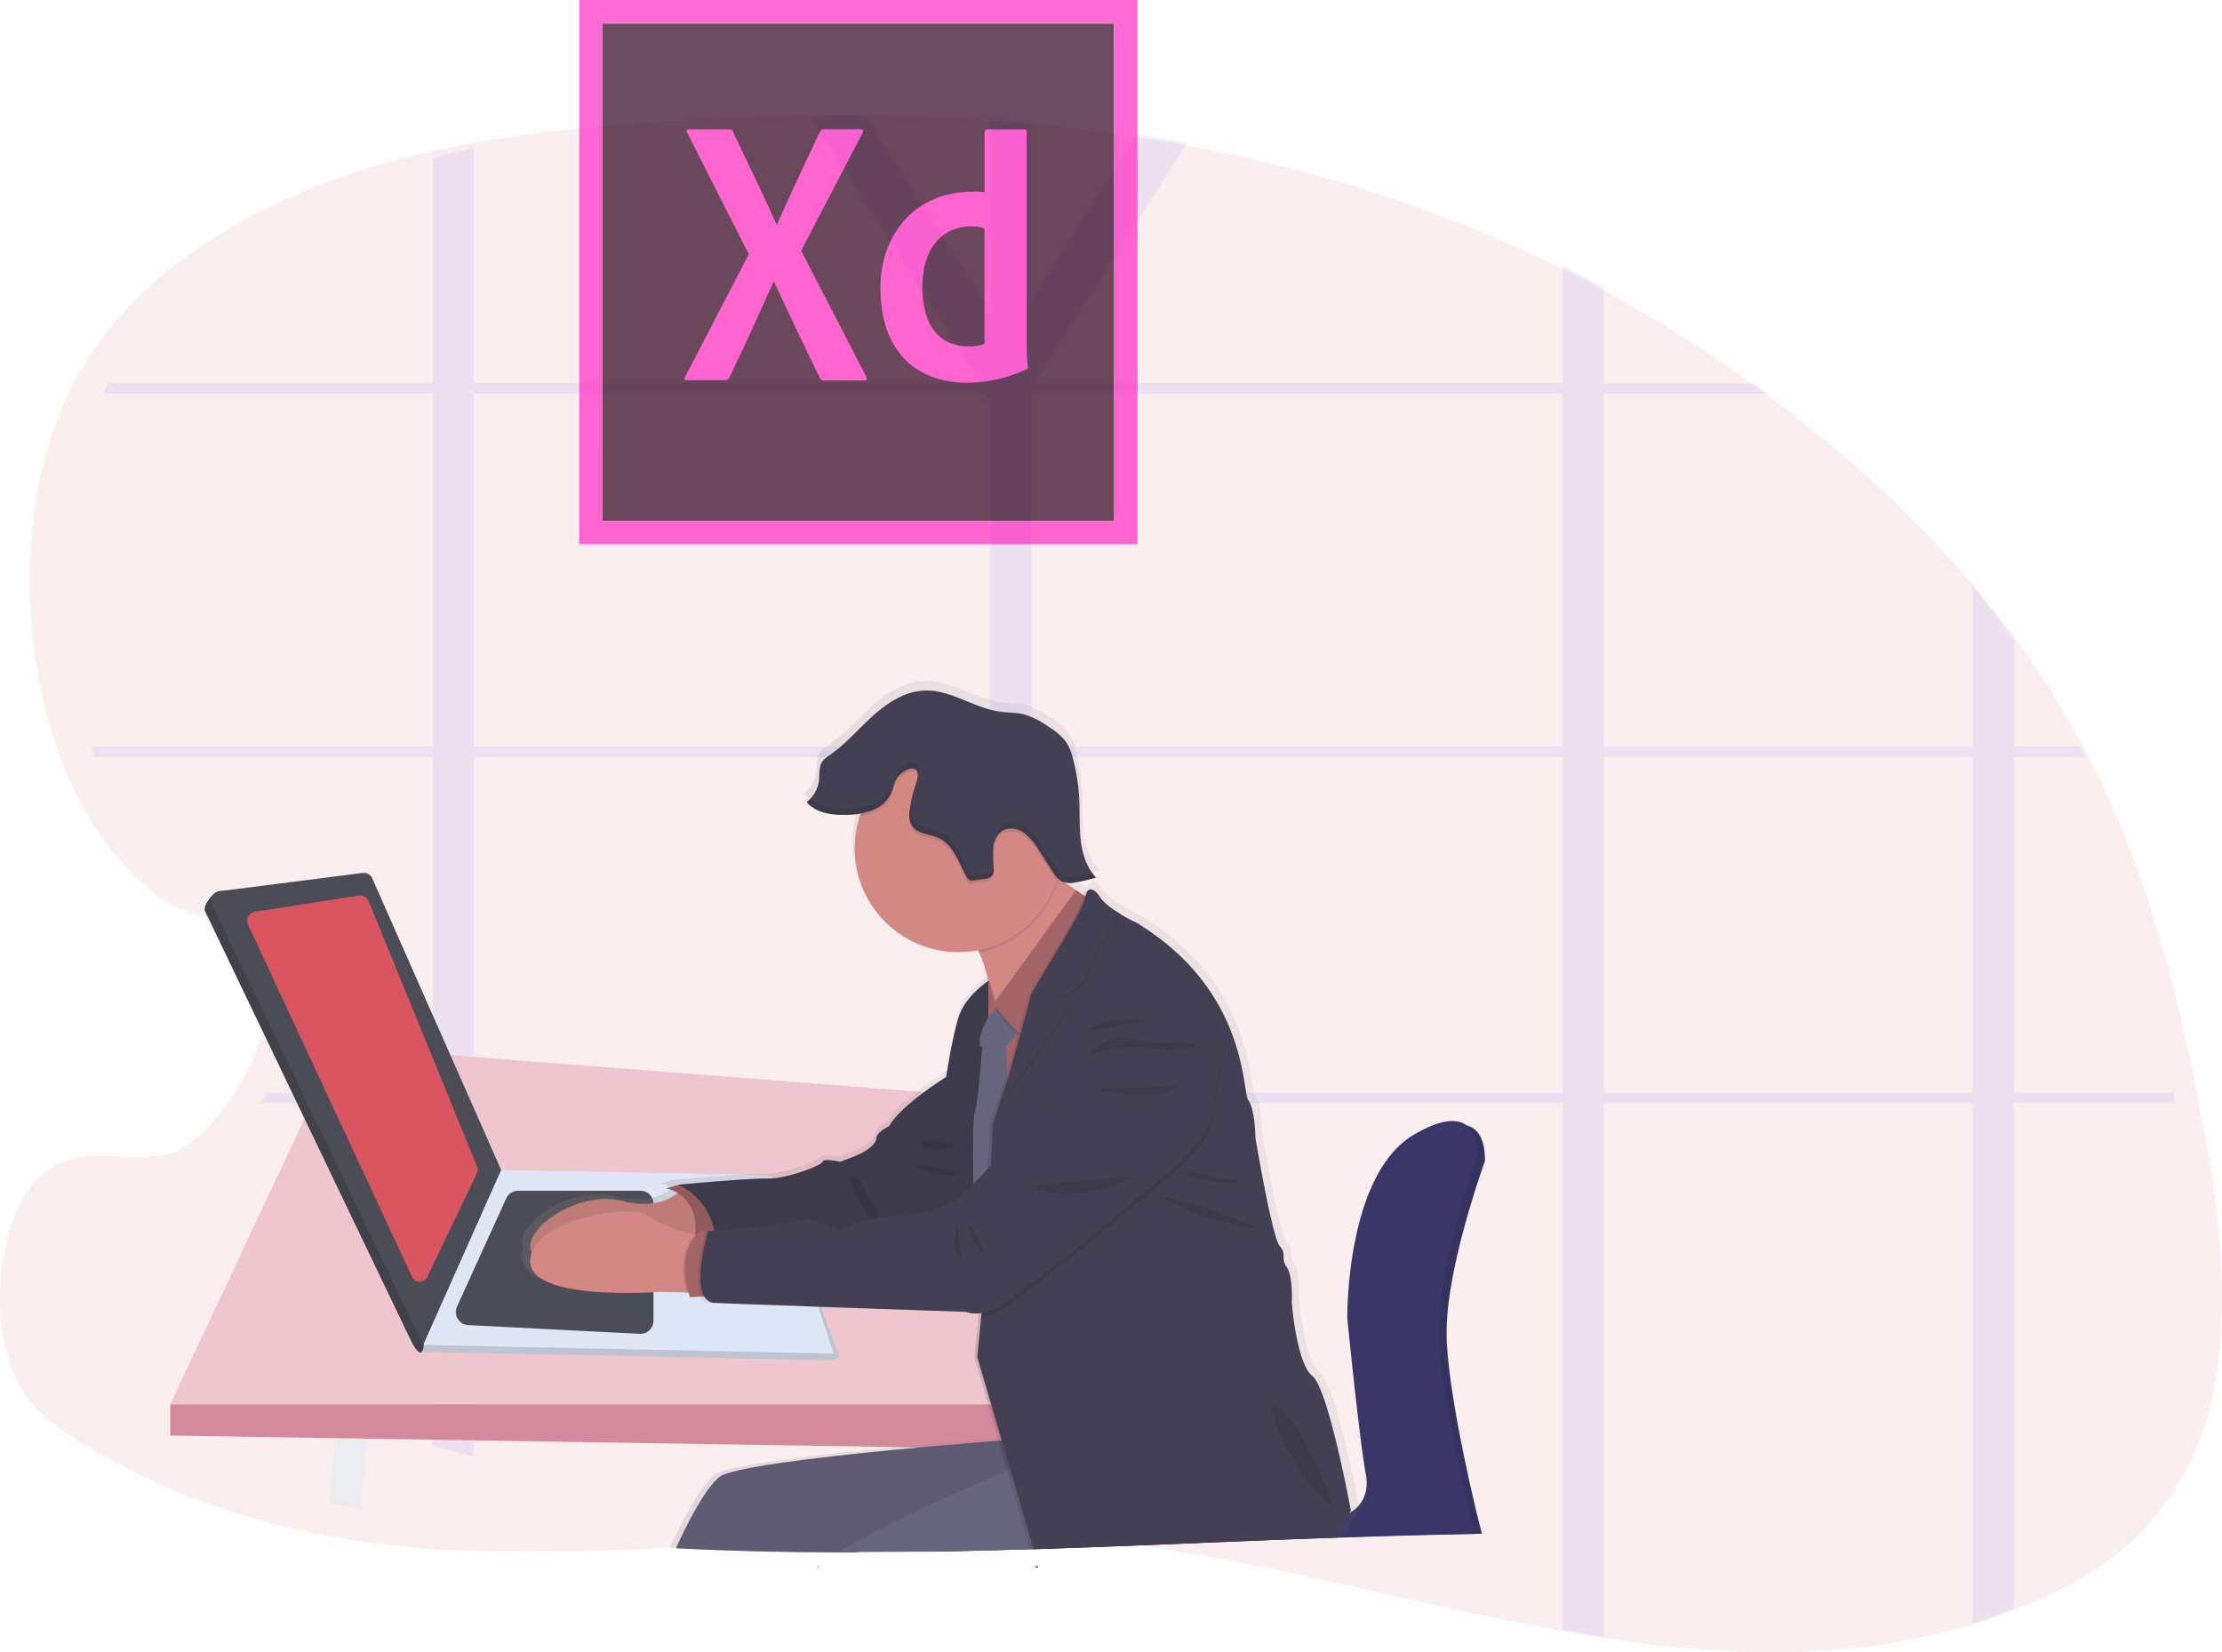 <svg xmlns="http://www.w3.org/2000/svg" xmlns:xlink="http://www.w3.org/1999/xlink" width="100%" height="100%" viewBox="0 0 719.373 535.013">
  <defs>
    <linearGradient id="linear-gradient" x1="-Infinity" y1="Infinity" x2="Infinity" y2="Infinity" gradientUnits="objectBoundingBox">
      <stop offset="0" stop-color="gray" stop-opacity="0.251"/>
      <stop offset="0.54" stop-color="gray" stop-opacity="0.122"/>
      <stop offset="1" stop-color="gray" stop-opacity="0.102"/>
    </linearGradient>
    <linearGradient id="linear-gradient-2" x1="0" y1="0.5" x2="1" y2="0.5" xlink:href="#linear-gradient"/>
  </defs>
  <g id="undraw_design_tools_42tf" transform="translate(-0.005 0.03)">
    <path id="Path_16" data-name="Path 16" d="M731.852,633.09a86.829,86.829,0,0,1-14.213,27.6c-.841,1.09-1.7,2.14-2.571,3.17q-1.761,2-3.609,3.93c-9.572,9.83-20.782,16.55-31.727,21.45q-4.474,2-8.979,3.76-3.8,1.49-7.607,2.78c-.964.34-1.928.66-2.892,1s-2.07.67-3.09,1l-1.465.45c-28.316,8.45-57,10.06-85.9,7.94l-1.372-.11-2.194-.18q-8.8-.74-17.618-1.89l-2.225-.29-.983-.13q-4.944-.67-9.888-1.47-6.513-1-13.045-2.21l-.562-.1-.457-.09h0c-15.542-2.83-31.121-6.23-46.719-9.72l-2.206-.5-3.961-.89-3.337-.75h0l-.989-.22q-7.9-1.79-15.8-3.54l-.853-.19c-9.888-2.19-19.831-4.3-29.743-6.22l-1.292-.25h0q-6.087-1.17-12.168-2.23l-3.09-.53-4.11-.67c-11.389-1.83-22.772-3.29-34.131-4.2q-8.194-.66-16.426-1-6.8-.25-13.6-.29-9.22-.07-18.477.17h-1.4c-8.695.23-17.408.63-26.128,1.11l-1.57.08h-.519c-18.539,1.06-37.078,2.47-55.568,3.48l-4.517.24h-.655q-9.64.5-19.262.77H201.13l-2.867.06q-4.468.07-8.917.08H185.7c-10.889-.05-21.734-.44-32.512-1.35l-1.2-.11a264.322,264.322,0,0,1-61.989-12.48q-3.158-1.07-6.3-2.24A217.122,217.122,0,0,1,42.422,638c-6.328-4-12.693-8.62-17.507-16.44-12.211-20-7.626-59.17,8.262-70.56,12.427-8.91,26.987-1.66,40.354-5.68a14.683,14.683,0,0,0,2.429-1,28.66,28.66,0,0,0,4.944-3.3c.544-.44,1.088-.91,1.638-1.4A44.558,44.558,0,0,0,86.2,536a69.663,69.663,0,0,0,5.562-6.83q1.174-1.62,2.286-3.36a73.644,73.644,0,0,0,6.748-13.07c.7-1.809,1.317-3.693,1.854-5.64.29-1,.55-2.08.766-3.12a44.288,44.288,0,0,0,.735-4.62c.779-7.42-.482-14.66-4.87-20.78a16,16,0,0,0-1.236-1.51,19.455,19.455,0,0,0-2.682-2.51c-.377-.29-.766-.57-1.162-.84-5.648-3.85-12.934-5.33-19.077-8h0a26.519,26.519,0,0,1-5.463-3.07c-1.119-.84-2.231-1.72-3.325-2.64h0l-.29-.26h0c-9.34-7.793-17.554-18.7-24.1-32q-2.441-5.042-4.486-10.54c-.414-1.1-.816-2.23-1.2-3.36-10.858-31.7-11.976-72.32-.68-103.49a114.168,114.168,0,0,1,4.573-10.86q.816-1.71,1.687-3.36c10.753-20.53,26.2-34.44,41.8-44.74,20.937-13.82,42.857-22.55,65.2-28.3q6.8-1.75,13.6-3.14c18.972-3.92,38.166-6,57.224-7.58q26.74-2.19,53.714-2.83,9.14-.2,18.3-.17,20.634,0,41.268,1.29,6.8.42,13.6,1,17.433,1.46,34.8,4,8.343,1.22,16.648,2.69c42.171,7.46,83.729,20.11,123.854,39.78q6.829,3.34,13.6,7a432.2,432.2,0,0,1,49.679,31.07q2.3,1.67,4.585,3.36,15.2,11.28,29.959,24.31a362.04,362.04,0,0,1,37.449,38q7,8.3,13.6,17.32a291.252,291.252,0,0,1,21.7,34.64q.89,1.67,1.761,3.36,4.524,8.79,8.59,18.21c13.225,30.76,22.1,65.94,28.649,101.88C737.172,568.65,741.016,603.86,731.852,633.09Z" transform="translate(-17.96 -172.03)" fill="#d95560" opacity="0.1"/>
    <path id="Path_17" data-name="Path 17" d="M721.709,525.81H669.924V417.14h23.035q-.855-1.69-1.728-3.36H669.948V379.14q-6.462-9-13.336-17.32v52H537.227V299.5h53.228q-2.249-1.69-4.5-3.36h-48.73V265.07q-6.668-3.63-13.336-7v38H353.508l-.406-.64,49.288-77.18q-8.147-1.48-16.33-2.69L351.926,269V211.6q-6.668-.58-13.336-1v62.09l-40.48-63.38q-8.977,0-17.949.17l54.895,85.95-.406.64H171.329V220q-6.668,1.39-13.336,3.14v73H53.028q-.855,1.65-1.655,3.36H157.981V413.78H47.53c.376,1.13.77,2.26,1.176,3.36H157.981V525.81H104.231q-1.091,1.74-2.243,3.36h55.992v111.2q6.668,1.57,13.336,3.28V529.17H338.578V668.5q6.668,0,13.336.29V529.17H523.879V699.74l.552.1q6.4,1.18,12.8,2.21V529.17H656.576V697.73c1.018-.31,2.037-.64,3.031-1s1.891-.63,2.837-1q3.734-1.31,7.462-2.78V529.17h52.2Zm-383.131,0H171.329V417.14H338.578Zm0-112H171.329V299.5H336.208l2.352,3.06Zm185.3,112H351.926V417.14H523.879Zm0-112H351.926V299.5H523.879Zm132.7,112H537.227V417.14H656.576Z" transform="translate(-17.96 -172.03)" fill="#6c63ff" opacity="0.1"/>
    <path id="Path_18" data-name="Path 18" d="M315.15,679.24a1.423,1.423,0,0,1-.11.33h0a.883.883,0,0,1,.12-.33Z" transform="translate(-17.96 -172.03)" fill="#eaecf0"/>
    <path id="Path_19" data-name="Path 19" d="M320.37,674.45h-6.18l-4.64.06-.51-5.27-.47-5-2.18-22.81-.07-.7v-.31l-.61-6.42,9.34-3.5,1.14,9.31.08.69v.08l2.31,18.9.71,5.8.41,3.37.35,2.89v.1Z" transform="translate(-17.96 -172.03)" fill="#eaecf0"/>
    <path id="Path_20" data-name="Path 20" d="M335.94,507.2l.11.33h-.74l-.11-.33Z" fill="#3a3768"/>
    <path id="Path_21" data-name="Path 21" d="M439.4,679.55Z" transform="translate(-17.96 -172.03)" fill="#3a3768"/>
    <path id="Path_22" data-name="Path 22" d="M498.74,547.48v.43s-8.72,23.83-11.56,44.17q-.29,2-.48,4c-.14,1.41-.25,2.79-.31,4.13-.08,1.57-.1,3.09-.06,4.54v1c0,.67.07,1.36.11,2.07s.1,1.42.16,2.16.12,1.39.19,2.1c2.15,22,10.32,54.21,10.32,54.21s.27.87.62,2.35h-2.26c-14.07.23-28.17.63-42.28,1.11l-2.54.08h-.84c-30,1.06-60,2.47-89.92,3.48l-7.31.24h-1.06q-15.6.5-31.17.77H317.6a16.847,16.847,0,0,1,2.42-2.73,17.6,17.6,0,0,1,2.45-1.9,55.141,55.141,0,0,1,15.35-6.59,12.24,12.24,0,0,1,3.51-.43l7,.14h1.08l10.74.21,92.12,1.83h.23l.65-.13a17.252,17.252,0,0,0,3.11-1.1,10.92,10.92,0,0,0,6.56-8.48c0-.31.08-.64.1-1a11.8,11.8,0,0,0,0-1.46,4.963,4.963,0,0,0-.08-1.07c-.08-.37-.1-.74-.17-1.12-2.22-12.41-6-50.61-6-50.61V600s0-1.63.09-4.37v-1.26c0-.61.07-1.27.11-2,0-.43.06-.87.09-1.33.05-.67.11-1.36.17-2.08a.588.588,0,0,1,0-.13q.06-.68.12-1.38v-.15c1.49-14.75,6.18-38.1,21-46.75,6.95-4.07,11.55-4.89,14.58-4.09,4.42,1.16,5.53,5.76,5.77,8.75v.58a14.613,14.613,0,0,1,.14,1.69Z" transform="translate(-17.96 -172.03)" fill="#3a3768"/>
    <path id="Path_23" data-name="Path 23" d="M315.15,679.24a1.423,1.423,0,0,1-.11.33h0a.883.883,0,0,1,.12-.33Z" transform="translate(-17.96 -172.03)" opacity="0.1"/>
    <path id="Path_24" data-name="Path 24" d="M335.94,507.2l.11.33h-.74l-.11-.33Z" opacity="0.1"/>
    <path id="Path_25" data-name="Path 25" d="M439.4,679.55Z" transform="translate(-17.96 -172.03)" opacity="0.1"/>
    <path id="Path_26" data-name="Path 26" d="M498.74,547.48v.31s-7.19,19.65-10.62,38.49h0q-.36,2-.66,3.87c-.1.64-.19,1.28-.28,1.92q-.29,2-.48,4c-.14,1.41-.25,2.79-.31,4.13-.08,1.57-.1,3.09-.06,4.54v1c0,.67.07,1.36.11,2.07s.1,1.43.16,2.16.12,1.39.19,2.1.14,1.39.22,2.09c.32,2.83.72,5.8,1.18,8.82,3.13,20.37,8.92,43.19,8.92,43.19s.29.92.64,2.46h-2.26c-14.07.23-28.17.63-42.28,1.11l-2.54.08h-.84c-30,1.06-60,2.47-89.92,3.48l-7.31.24h-1.06q-15.6.5-31.17.77h-2.84a17.181,17.181,0,0,1,2.5-2.83,16.562,16.562,0,0,1,2.46-1.92,55.741,55.741,0,0,1,15.35-6.59,12.59,12.59,0,0,1,3.51-.42l7,.14h1.08l10.77.21,92.19,1.82h.16a2.535,2.535,0,0,0,.72-.15,16.158,16.158,0,0,0,3.13-1.13,10.91,10.91,0,0,0,6.47-8.31c0-.31.08-.64.1-1a11.8,11.8,0,0,0,0-1.46,4.963,4.963,0,0,0-.08-1.07c-.08-.37-.1-.81-.17-1.23-2.22-12.41-6-50.61-6-50.61s0-1.63.09-4.37v-1.26c0-.61.07-1.27.11-2,0-.43.06-.87.09-1.33.05-.67.11-1.36.17-2.08a.588.588,0,0,1,0-.13q.06-.68.12-1.38v-.15c.18-1.84.42-3.82.72-5.89,2.08-14.48,7.28-33.39,20.24-41,6.77-4,11.3-4.84,14.34-4.15,4.68,1.07,5.79,5.89,6,8.93v.58a14.6,14.6,0,0,1,.14,1.95Z" transform="translate(-17.96 -172.03)" opacity="0.1"/>
    <path id="Path_27" data-name="Path 27" d="M315.15,679.24a1.423,1.423,0,0,1-.11.33h0a.883.883,0,0,1,.12-.33Z" transform="translate(-17.96 -172.03)" fill="#3a3768"/>
    <path id="Path_28" data-name="Path 28" d="M335.94,507.2l.11.33h-.74l-.11-.33Z" fill="#3a3768"/>
    <path id="Path_29" data-name="Path 29" d="M439.4,679.55Z" transform="translate(-17.96 -172.03)" fill="#3a3768"/>
    <path id="Path_30" data-name="Path 30" d="M496.18,546.63s-13.05,35.66-12.42,57,10.82,61.44,10.82,61.44.44,1.41.91,3.66c-14.07.23-28.17.63-42.28,1.11l-2.54.08h-.84c-30,1.06-60,2.47-89.92,3.48l-7.31.24h-1.06q-15.6.5-31.17.77h-6.18a18,18,0,0,1,5.49-5.77l.27-.19A55.662,55.662,0,0,1,335.29,662a12.59,12.59,0,0,1,3.51-.42l9.24.18h1.08l11.13.22L450,663.77a15.089,15.089,0,0,0,3.71-1.21,10.658,10.658,0,0,0,1.14-.61h0a12,12,0,0,0,3-2.45c1.89-2.15,3.15-5.35,2.31-10-2.23-12.41-6-50.61-6-50.61s-.64-46.48,21.64-59.53c9-5.27,14.06-5.09,16.89-3a1.878,1.878,0,0,1,.24.18C496.83,539.68,496.18,546.63,496.18,546.63Z" transform="translate(-17.96 -172.03)" fill="#3a3768"/>
    <path id="Path_31" data-name="Path 31" d="M137.08,634.13l-.36,3.73-2.18,22.89q-5.11-1.07-10.2-2.24l2.55-20.81.86-7.07Z" transform="translate(-17.96 -172.03)" fill="#eaecf0"/>
    <path id="Path_32" data-name="Path 32" d="M55.12,454.7l54.46-115.91L328.95,355.9l20.22,98.8Z" fill="#efc6cd"/>
    <path id="Path_33" data-name="Path 33" d="M55.12,464.81V454.7H349.17v14.78Z" fill="#d48a9b"/>
    <path id="Path_34" data-name="Path 34" d="M156,609.8l131.56,2.68a1.82,1.82,0,0,0,1.77-2.39l-20.51-55.32-88.61-1.69L154,606.74a2.18,2.18,0,0,0,2,3.06Z" transform="translate(-17.96 -172.03)" fill="#dfe6f5"/>
    <path id="Path_35" data-name="Path 35" d="M156,609.8l131.56,2.68a1.82,1.82,0,0,0,1.77-2.39l-20.51-55.32-88.61-1.69L154,606.74a2.18,2.18,0,0,0,2,3.06Z" transform="translate(-17.96 -172.03)" opacity="0.15"/>
    <path id="Path_36" data-name="Path 36" d="M154.94,607.49l132.92,2.8-18.07-54.73a4.51,4.51,0,0,0-4.19-3.1l-85.42-1.62Z" transform="translate(-17.96 -172.03)" fill="#dfe6f5"/>
    <path id="Path_37" data-name="Path 37" d="M165.92,595.1l15.93-35.05a4.25,4.25,0,0,1,3.86-2.48H225.3a4.23,4.23,0,0,1,4.23,4.23v37.87a4.24,4.24,0,0,1-4.44,4.23l-55.53-2.83a4.23,4.23,0,0,1-3.64-5.97Z" transform="translate(-17.96 -172.03)" fill="#4c4c56"/>
    <path id="Path_38" data-name="Path 38" d="M244,590.66l.68-20a3.07,3.07,0,0,1,3.06-3h11.7a3.06,3.06,0,0,1,3,2.54l3.44,19.89a3.07,3.07,0,0,1-3,3.59l-15.83.14a3.06,3.06,0,0,1-3.05-3.16Z" transform="translate(-17.96 -172.03)" fill="#d1d9ec"/>
    <path id="Path_39" data-name="Path 39" d="M89,460.58l44.11-3.68a3,3,0,0,1,3.14,1.77l41.71,94.41-23.28,52.26c.73-1.64,1.27,11.12-4,.06L84.39,467.11C83.5,465.26,86.93,460.84,89,460.58Z" transform="translate(-17.96 -172.03)" fill="#4c4c56"/>
    <path id="Path_40" data-name="Path 40" d="M89,460.58l44.11-3.68a3,3,0,0,1,3.14,1.77l41.71,94.41-23.28,52.26c.73-1.64,1.27,11.12-4,.06L84.39,467.11C83.5,465.26,86.93,460.84,89,460.58Z" transform="translate(-17.96 -172.03)" opacity="0.15"/>
    <path id="Path_41" data-name="Path 41" d="M89,460.58l46.35-5.92a3,3,0,0,1,3.14,1.77l41.72,94.41-25.24,56.65L86.63,464.87A3,3,0,0,1,89,460.58Z" transform="translate(-17.96 -172.03)" fill="#4c4c56"/>
    <path id="Path_42" data-name="Path 42" d="M100.57,467.22,134.08,462a3,3,0,0,1,3.25,1.84l35.1,85.86a2.72,2.72,0,0,1-.06,2.2L156.3,585.48a2.71,2.71,0,0,1-4.91,0l-53.09-114a3,3,0,0,1,2.27-4.26Z" transform="translate(-17.96 -172.03)" fill="#d95560"/>
    <path id="Path_43" data-name="Path 43" d="M439.4,679.55Z" transform="translate(-17.96 -172.03)" fill="url(#linear-gradient)"/>
    <path id="Path_44" data-name="Path 44" d="M458.12,660.68s-.69,1.14-1.7,3l-.09.17c-.9,1.6-2,3.7-3.12,6l-2.54.08h-.84c-30,1.06-60,2.47-89.92,3.48l-7.31.24h-1.06q-15.6.5-31.17.77h-6.18l-4.64.06q-7.23.07-14.43.08H289.4c-17.62-.05-35.17-.44-52.61-1.35l-1.94-.11c3.43-7.46,9.56-19.69,14.54-23.6,3.85-3,31.5-6.33,56.93-8.77l2.68-.26h.06l7.1-.66c9.73-.89,18.56-1.61,24.86-2.1l.58-.05-3.28-11-4.75-16,1.35-13.44.11-1.08h-.15a8.83,8.83,0,0,1-4-.5L283.39,594h-.86l-18.24-.65h0c-9.78-.35-16.73-.61-17-.66a4.316,4.316,0,0,1-.84-.23,3.779,3.779,0,0,1-1.16-.7,4.64,4.64,0,0,1-1-1.2h-.64l-2.58.17-1.31.09c-.05-.14-.09-.28-.14-.41-.12-.39-.24-.76-.35-1.14h-.69l-9-.19h-.16s-23.22,1.77-35.35-2.65h0c-4.45-1.62-7.41-4.07-7.18-7.74a8.37,8.37,0,0,1,.52-2.44c-3.9-7.29,15.15-20.59,29.67-16.92a25.7,25.7,0,0,0,12.06.5,15.519,15.519,0,0,0,6-2.73c.18-.13.34-.26.49-.39-.24-.15-.49-.28-.72-.4a11.179,11.179,0,0,0-3.17-1.1l3.94-1.15h.06s14-1.28,23.11-1.79h.06c2.71-.14,5-.23,6.36-.19,6,.17,17.69-4.12,18.19-5.44s5.84,0,5.84,0l4.67-1.82c4.67-1.81,7.34-4.28,7.34-6.1s4.17-3.79,4.17-3.79c1.88-3.16,5.57-6.55,9.44-9.55,3.35-2.59,6.83-4.9,9.41-6.51a189.731,189.731,0,0,1,4-19.24c1.77-5.91,7.26-10.29,9.23-11.71l.72-.48a51.847,51.847,0,0,0-2.2-7.32,5.641,5.641,0,0,0-.24-.6c-.2-.47-.41-.93-.62-1.36l-.31-.6c-.51.1-1,.19-1.54.26a35,35,0,0,1-5,.37,34.31,34.31,0,0,1-33.15-25s0,0,0-.06a33.86,33.86,0,0,1-1.2-9,32.92,32.92,0,0,1,1.14-8.64h0c.15-.6.33-1.19.52-1.78a1.589,1.589,0,0,1,.07-.2c.09-.27.18-.55.28-.82a35.167,35.167,0,0,1-4.47.39h-1a21.16,21.16,0,0,1-8.37-1.39h0a11.361,11.361,0,0,1-1.85-1,.24.24,0,0,1-.08-.06A9.38,9.38,0,0,1,278.2,429a10.6,10.6,0,0,0,4.07-7.08c.27-2.16-.09-4.57,1.2-6.33a9.079,9.079,0,0,1,2.34-2c5.32-3.63,9.54-8.61,14.35-12.9s10.63-8,17.1-8.2c8.68-.27,16.32,5.77,24.92,6.91,2.64.35,5.35.23,7.93.89a27.3,27.3,0,0,1,8.05,4.08,20.21,20.21,0,0,1,5.74,4.88,17.211,17.211,0,0,1,2.34,5.59,61.817,61.817,0,0,1,2,12.81c.23,4.53,0,9.09.48,13.59a23.31,23.31,0,0,0,3.84,10.93h.13a15,15,0,0,0,1.24,1.52c-.85.27-1.7.51-2.57.72a40.56,40.56,0,0,1-4.39.87,12.794,12.794,0,0,1-2.05.17,6.112,6.112,0,0,1-1.42-.13l.88.59,2.44,1.64h0l.92.61,1.85,1.23c.42-1.23,1-1.56,1.67-1.48,1.36-1.28,3.39,1.49,3.39,1.49,1.19,2.28,4.39,4.55,7.22,6.23a57.057,57.057,0,0,0,5.13,2.68c37.37,22.27,35,55.59,37.2,58.23s2.34,12.2,2.34,12.2,5.51,32.49,8,35.3.16,3.79,2.33,6.93,1.67,11.54,1.67,11.54,1.5,19.79,6.84,24.08c4.79,3.85,11.19,36.24,12.46,42.86Z" transform="translate(-17.96 -172.03)" fill="url(#linear-gradient-2)"/>
    <path id="Path_45" data-name="Path 45" d="M239.09,556.44s-5.19,8.17-19.89,4.41-34.15,10.46-28.6,17.48,41.34-2,41.34-2l13.73-2.78-.9-11.43Z" transform="translate(-17.96 -172.03)" fill="#d38884"/>
    <path id="Path_46" data-name="Path 46" d="M239.09,556.44s-5.19,8.17-19.89,4.41-34.15,10.46-28.6,17.48,41.34-2,41.34-2l13.73-2.78-.9-11.43Z" transform="translate(-17.96 -172.03)" opacity="0.1"/>
    <path id="Path_47" data-name="Path 47" d="M243.87,556l-6.37-.33-3.92,1.14s12.42,1.8,9,18.63l13.39-.81Z" transform="translate(-17.96 -172.03)" fill="#a36468"/>
    <path id="Path_48" data-name="Path 48" d="M243.87,556l-6.37-.33-3.92,1.14s12.42,1.8,9,18.63l13.39-.81Z" transform="translate(-17.96 -172.03)" opacity="0.1"/>
    <path id="Path_49" data-name="Path 49" d="M328.19,518.36s-17.48,10-22.39,18.31c0,0-4.08,2-4.08,3.76s-2.62,4.24-7.19,6l-4.58,1.8s-5.23-1.31-5.72,0-11.92,5.55-17.81,5.39-28.92,2-28.92,2a20.47,20.47,0,0,1,11.6,22.71l54.42-2.28,20.58-4.58,12.1-12.09Z" transform="translate(-17.96 -172.03)" fill="#444053"/>
    <path id="Path_50" data-name="Path 50" d="M328.19,518.36s-17.48,10-22.39,18.31c0,0-4.08,2-4.08,3.76s-2.62,4.24-7.19,6l-4.58,1.8s-5.23-1.31-5.72,0-11.92,5.55-17.81,5.39-28.92,2-28.92,2a20.47,20.47,0,0,1,11.6,22.71l54.42-2.28,20.58-4.58,12.1-12.09Z" transform="translate(-17.96 -172.03)" opacity="0.1"/>
    <path id="Path_51" data-name="Path 51" d="M248,590.66l-7.7-.15-9-.19s-42.5,3.27-41.67-10.32,33.52-18.36,38.07-14.46c3.45,2.95,11.43,5.33,15.07,6.3,1.16.31,1.87.48,1.87.48Z" transform="translate(-17.96 -172.03)" fill="#d38884"/>
    <path id="Path_52" data-name="Path 52" d="M248,590.66l-7.7-.15c-3.07-10.55.49-16.36,2.51-18.64,1.16.31,1.87.48,1.87.48Z" transform="translate(-17.96 -172.03)" opacity="0.1"/>
    <path id="Path_53" data-name="Path 53" d="M253.19,591.24l-8,.56-3.8.26c-5.23-15.36,3.22-21.41,3.22-21.41h2.5l4.09.49Z" transform="translate(-17.96 -172.03)" fill="#a36468"/>
    <path id="Path_54" data-name="Path 54" d="M350.09,489.28l-9.48,18s-1.45-18.23-5.67-26.82c-1.08-2.2-2.34-3.76-3.81-4.23-4-1.26,19-26.47,19-26.47.77.16,5.17,3,10.56,6.67,5.93,4,13.07,8.88,17.87,12C387.67,474.24,350.09,489.28,350.09,489.28Z" transform="translate(-17.96 -172.03)" fill="#d38884"/>
    <path id="Path_55" data-name="Path 55" d="M337.93,489.62s-7.62,4.89-9.74,12.08-4.09,20.1-4.09,20.1,3.44,30.88,5.23,32.35,8.6,32.35,8.6,32.35l6.6-4.41-8.66-38.89S341.63,493.23,337.93,489.62Z" transform="translate(-17.96 -172.03)" fill="#444053"/>
    <path id="Path_56" data-name="Path 56" d="M337.93,489.62s-7.62,4.89-9.74,12.08-4.09,20.1-4.09,20.1,3.44,30.88,5.23,32.35,8.6,32.35,8.6,32.35l6.6-4.41-8.66-38.89S341.63,493.23,337.93,489.62Z" transform="translate(-17.96 -172.03)" opacity="0.1"/>
    <path id="Path_57" data-name="Path 57" d="M353.13,386.48H315.04l6.17-60.09h31.92Z" fill="#a36468"/>
    <path id="Path_58" data-name="Path 58" d="M282.84,679.24h.46l-.86.33Z" transform="translate(-17.96 -172.03)" fill="#67647e"/>
    <path id="Path_59" data-name="Path 59" d="M354.5,651.87l-7.45,2.86-1,.37-26.82,10.31L309,669.34l-13.92,5.35H289.4c-17.62-.05-35.17-.44-52.61-1.35,3.38-7.41,9.29-19.27,14.11-23.1,3.76-3,30.66-6.24,55.49-8.68,3.1-.3,6.16-.59,9.14-.86l.71-.07c9.86-.9,18.78-1.63,25-2.13l1-.08,7.82-.6.82-.82,1,4.28.83,3.42Z" transform="translate(-17.96 -172.03)" fill="#67647e"/>
    <path id="Path_60" data-name="Path 60" d="M282.84,679.24h.46l-.86.33Z" transform="translate(-17.96 -172.03)" opacity="0.1"/>
    <path id="Path_61" data-name="Path 61" d="M354.5,651.87l-7.45,2.86-1,.37-26.82,10.31L309,669.34l-13.92,5.35H289.4c-17.62-.05-35.17-.44-52.61-1.35,3.38-7.41,9.29-19.27,14.11-23.1,3.76-3,30.66-6.24,55.49-8.68,3.1-.3,6.16-.59,9.14-.86l.71-.07c9.86-.9,18.78-1.63,25-2.13l1-.08,7.82-.6.82-.82,1,4.28.83,3.42Z" transform="translate(-17.96 -172.03)" opacity="0.1"/>
    <path id="Path_62" data-name="Path 62" d="M282.84,679.24h.46l-.86.33Z" transform="translate(-17.96 -172.03)" fill="#67647e"/>
    <path id="Path_63" data-name="Path 63" d="M315.15,679.24a1.423,1.423,0,0,1-.11.33h0a.883.883,0,0,1,.12-.33Z" transform="translate(-17.96 -172.03)" fill="#67647e"/>
    <path id="Path_64" data-name="Path 64" d="M336.05,507.53h-.74l-.11-.33h.74Z" fill="#67647e"/>
    <path id="Path_65" data-name="Path 65" d="M360.87,641.42,360.25,662v1.22l-.31,10.19-7.31.24h-1.06q-15.6.5-31.17.77h-6.18l-4.64.06q-7.23.07-14.43.08H289.4c5.2-3.22,11.93-6.77,19.17-10.32,3.25-1.6,6.62-3.19,10-4.76,9-4.18,18.11-8.13,25.54-11.28l.95-.4c2.88-1.22,5.49-2.31,7.72-3.23,4.82-2,7.88-3.2,8.09-3.28Z" transform="translate(-17.96 -172.03)" fill="#67647e"/>
    <path id="Path_66" data-name="Path 66" d="M294.08,556.84c1.87,3.9,3.8,7.88,6.89,10.92.49.48,1.34.92,1.78.39a1.26,1.26,0,0,0,.19-.74,9.54,9.54,0,0,0-1.8-5.1c-1-1.54-2.18-2.94-3.07-4.54s-1.91-4.68-3.91-5.1C291.59,552.13,293.51,555.66,294.08,556.84Z" transform="translate(-17.96 -172.03)" opacity="0.1"/>
    <path id="Path_67" data-name="Path 67" d="M360.65,456.4c-.14.5-.29,1-.45,1.48a33.69,33.69,0,0,1-25.26,22.55c-1.08-2.2-2.34-3.76-3.81-4.23-4-1.26,19-26.47,19-26.47C350.86,449.89,355.26,452.78,360.65,456.4Z" transform="translate(-17.96 -172.03)" opacity="0.1"/>
    <path id="Path_68" data-name="Path 68" d="M361.85,446.79a33.59,33.59,0,1,1-9.838-23.822,33.66,33.66,0,0,1,9.838,23.822Z" transform="translate(-17.96 -172.03)" fill="#d38884"/>
    <path id="Path_69" data-name="Path 69" d="M341.1,496.79s-7,8.5-5.88,14.06h8.49l6.21-7Z" transform="translate(-17.96 -172.03)" fill="#67647e"/>
    <path id="Path_70" data-name="Path 70" d="M366,460.9l-26.7,36.71s6.86,9.81,10.13,10.3,21.92-43.42,21.92-43.42Z" transform="translate(-17.96 -172.03)" opacity="0.1"/>
    <path id="Path_71" data-name="Path 71" d="M366.34,460.24,339.63,497s6.86,9.8,10.13,10.29,21.92-43.41,21.92-43.41Z" transform="translate(-17.96 -172.03)" fill="#a36468"/>
    <path id="Path_72" data-name="Path 72" d="M336.2,507.26s-1.31,20.58-2.62,24.67,0,41.66,0,41.66l12.26-5.06-2.13-57.68Z" transform="translate(-17.96 -172.03)" fill="#67647e"/>
    <path id="Path_73" data-name="Path 73" d="M335.94,507.2l.11.33h-.74l-.11-.33Z" opacity="0.1"/>
    <path id="Path_74" data-name="Path 74" d="M439.4,679.55Z" transform="translate(-17.96 -172.03)" opacity="0.1"/>
    <path id="Path_75" data-name="Path 75" d="M454.34,661.51s-.23.38-.61,1-.79,1.39-1.32,2.37a.753.753,0,0,0-.07.12c-.74,1.37-1.62,3.05-2.51,4.88-30,1.06-60,2.47-89.92,3.48l-7.31.24h-1.06L348.4,663v-.11l-.33-1.12-2-6.66-2-6.77L342,641.12l-.76-2.62-.2-.66-3.26-11.1-4.42-15.07,1.43-14.38h0l.1-1.09,1.29-12.88.18-3.82h0l.1-2v-.57h0l.22-4.64.66-13.8.34-7.06h0l.06-1.07h0l.68-14.17,1.93-5.79,1-2.88,2.22-6.69.48-1.65h0c.7-2.51,2.11-7.47,3.43-12.24h0l.12-.41h0l.09-.31.94-3.39,1.17-4.35c.44-1.67.73-2.86.8-3.27.11-.71,2-3.85,4.48-8h0c5-8.27,12.52-20.44,13.38-24.52a.442.442,0,0,0,0-.1,5,5,0,0,1,.21-.73c.41-1.22,1-1.55,1.62-1.47a2,2,0,0,1,.79.31,6.29,6.29,0,0,1,1.56,1.5c1.17,2.25,4.3,4.5,7.07,6.17l.54.31.32.19c2.3,1.31,4.16,2.15,4.16,2.15,36.6,22.06,34.32,55.07,36.44,57.68s2.29,12.1,2.29,12.1,5.39,32.19,7.84,35,.17,3.76,2.29,6.87S435.22,594,435.22,594s1.47,19.6,6.7,23.85S454.34,661.51,454.34,661.51Z" transform="translate(-17.96 -172.03)" opacity="0.1"/>
    <path id="Path_76" data-name="Path 76" d="M455.32,661.19l-.44.76h0c-.35.62-.91,1.6-1.58,2.83l-.07.14c-.76,1.41-1.66,3.12-2.55,5h-.84c-30,1.06-60,2.47-89.92,3.48l-7.31.24L349.48,663v-.11l-.33-1.12-2.07-7-2-6.8-2-6.79-.79-2.72h0l-3.42-11.68-4.52-15.39,1.25-12.51.17-1.67L337.15,583h0l.53-11.08.65-13.39.17-3.51.19-4.06.08-1.71.65-13.38,1.93-5.78.83-2.49,1.94-5.85.41-1.24s1.87-6.57,3.68-13.08c.07-.24.14-.48.2-.72.16-.56.31-1.12.47-1.67h0c.16-.56.31-1.11.45-1.66.51-1.82,1-3.52,1.34-4.92.49-1.83.82-3.16.89-3.59.11-.71,2-3.94,4.57-8.14,4.73-7.82,11.63-19,13.09-23.64a7.5,7.5,0,0,0,.2-.73h0a3.81,3.81,0,0,1,.87-2c1.34-1.29,3.33,1.48,3.33,1.48,1.17,2.25,4.3,4.51,7.07,6.17a53.016,53.016,0,0,0,5,2.65c36.6,22.06,34.32,55.07,36.44,57.69s2.29,12.09,2.29,12.09,5.39,32.19,7.84,35,.17,3.76,2.29,6.86,1.63,11.44,1.63,11.44,1.47,19.61,6.7,23.86S455.32,661.19,455.32,661.19Z" transform="translate(-17.96 -172.03)" fill="#444053"/>
    <path id="Path_77" data-name="Path 77" d="M380.69,468.65c-3.59,5.22-9.44,14.4-11,21,0,0-5.72,5.89-7.85,5.56s2,4.41,2,4.41l-22.47,31.14,3.19-9.57s6.7-23.53,7-25.65,16.57-26.41,17.86-32.52c1-4.89,4.2-.49,4.2-.49C374.78,464.73,377.91,467,380.69,468.65Z" transform="translate(-17.96 -172.03)" opacity="0.1"/>
    <path id="Path_78" data-name="Path 78" d="M380.69,468c-3.59,5.21-9.44,14.4-11,20.95,0,0-5.72,5.88-7.85,5.56s2,4.41,2,4.41l-22.47,31.14,3.19-9.57s6.7-23.53,7-25.66,16.57-26.4,17.86-32.51c1-4.9,4.2-.49,4.2-.49C374.78,464.08,377.91,466.33,380.69,468Z" transform="translate(-17.96 -172.03)" fill="#444053"/>
    <path id="Path_79" data-name="Path 79" d="M410.87,532.52c.17,7.14-10.29,16.89-10.78,17.46s-32.52,27-32.52,27l-23,17.64a19.541,19.541,0,0,1-9,4.16L337.14,583l1.55-32c3.59-4,7.07-8.2,7.15-9.54.16-2.77,6-5.72,6-5.72s4.09-3.43,3.43-5.39S357.44,519,357.44,519c1.47-26.64,28.92-29.25,28.92-29.25s13.24,5.23,22.55,10.78S410.71,525.39,410.87,532.52Z" transform="translate(-17.96 -172.03)" opacity="0.1"/>
    <path id="Path_80" data-name="Path 80" d="M253.19,591.24l-8,.56c-3.38-5.75,1.27-21.15,1.27-21.15h.65l4.09.49Z" transform="translate(-17.96 -172.03)" opacity="0.1"/>
    <path id="Path_81" data-name="Path 81" d="M386.36,488.13s-27.45,2.62-28.92,29.25c0,0-2.78,9.32-2.13,11.28s-3.43,5.39-3.43,5.39-5.88,2.94-6,5.72-15,17.94-15,17.94-6.2,7.06-20.58,7.8-21.08,5.14-21.08,5.14-7-4.9-12.1-3.43-29.9,3.43-29.9,3.43-6.59,21.84,1.63,23.21c1,.16,81.9,2.94,81.9,2.94s5.53,2.61,13.86-3.76,23-17.65,23-17.65,32-26.47,32.52-27,11-10.33,10.78-17.46,7.36-26.42-2-32S386.36,488.13,386.36,488.13Z" transform="translate(-17.96 -172.03)" fill="#444053"/>
    <path id="Path_82" data-name="Path 82" d="M361.85,446.79a33.589,33.589,0,0,1-1.65,10.43,14.067,14.067,0,0,1-1.24-1.71q-2.34-3.6-4.69-7.2a19.46,19.46,0,0,0-4.77-5.62c-2-1.42-4.84-2-7-.74a7.01,7.01,0,0,0-3,5.61,63.693,63.693,0,0,0,.17,6.62,3.65,3.65,0,0,1-.61,2.39,3.92,3.92,0,0,1-2.58,1l-3,.41a2.15,2.15,0,0,1-2.76-1.37c-2.49-4.51-4.21-10.11-8.88-12.28-2.88-1.34-6.68-1.25-8.53-3.83-1.26-1.76-1.09-4.15-.72-6.29a49.65,49.65,0,0,1,1.75-7.12c.53-1.64,1.71-4.91-.91-5.24-1.78-.23-4.24,1.66-5.14,3s-1.12,3.13-1.76,4.66a11.13,11.13,0,0,1-6.15,5.71,17.619,17.619,0,0,1-4.24,1.15,33.66,33.66,0,0,1,65.7,10.34Z" transform="translate(-17.96 -172.03)" opacity="0.1"/>
    <path id="Path_83" data-name="Path 83" d="M308.3,424c-.91,1.39-1.12,3.12-1.76,4.65a11.14,11.14,0,0,1-6.14,5.71,23.629,23.629,0,0,1-8.43,1.5c-4.66.14-9.86-.57-12.86-4.14a10.53,10.53,0,0,0,4-7c.26-2.14-.09-4.53,1.18-6.28a9,9,0,0,1,2.28-1.93c5.22-3.6,9.34-8.54,14.06-12.78s10.41-7.93,16.75-8.13c8.49-.26,16,5.72,24.4,6.85,2.58.35,5.24.23,7.76.88a26.46,26.46,0,0,1,7.89,4,20.191,20.191,0,0,1,5.63,4.84,17.41,17.41,0,0,1,2.29,5.54,61.862,61.862,0,0,1,2,12.69c.23,4.48,0,9,.48,13.46s1.9,9,4.95,12.3a44,44,0,0,1-6.81,1.57,7.09,7.09,0,0,1-4.33-.34,7.63,7.63,0,0,1-2.64-2.85l-4.69-7.2a19.46,19.46,0,0,0-4.77-5.62c-2-1.42-4.84-2-7-.74-1.9,1.12-2.82,3.41-3,5.61a63.692,63.692,0,0,0,.17,6.62,3.65,3.65,0,0,1-.61,2.39,3.93,3.93,0,0,1-2.59,1l-3,.41a2.15,2.15,0,0,1-2.76-1.37c-2.49-4.52-4.21-10.11-8.88-12.28-2.88-1.34-6.68-1.25-8.53-3.83-1.26-1.76-1.09-4.15-.72-6.29a49.654,49.654,0,0,1,1.75-7.12c.53-1.64,1.71-4.91-.91-5.25C311.66,420.68,309.2,422.57,308.3,424Z" transform="translate(-17.96 -172.03)" fill="#444053"/>
    <path id="Path_84" data-name="Path 84" d="M384.44,503.07c2.53-.35,5.19-.58,7.56.39-6.17-2.53-16.21-1.56-21.83,1.92C370.68,506.55,382.48,503.34,384.44,503.07Z" transform="translate(-17.96 -172.03)" opacity="0.1"/>
    <path id="Path_85" data-name="Path 85" d="M387.39,511.27c6.15.41,12.5,1.27,18.33-.73-4.88-1.68-10.25-.62-15.39-1.13-4.1-.41-8.27-1.83-12.27-.79-1.67.43-7.82,3.26-7.4,5.33A33.23,33.23,0,0,1,387.39,511.27Z" transform="translate(-17.96 -172.03)" opacity="0.1"/>
    <path id="Path_86" data-name="Path 86" d="M371.1,524.71a9.24,9.24,0,0,1,3.82.4A58.429,58.429,0,0,0,389,526.66c3.62,0,7.52-.55,10.16-3Z" transform="translate(-17.96 -172.03)" opacity="0.1"/>
    <path id="Path_87" data-name="Path 87" d="M351.29,556a28.18,28.18,0,0,0,13.75,2.5,60.692,60.692,0,0,0,13.84-2.66c2-.59,4.18-1.33,5.35-3.07Z" transform="translate(-17.96 -172.03)" opacity="0.1"/>
    <path id="Path_88" data-name="Path 88" d="M395.56,560.4a73.46,73.46,0,0,0,30.52,9.45q-8.13-3.26-16.38-6.17a118.635,118.635,0,0,0-17.25-4.62,8.77,8.77,0,0,1,3.11,1.34Z" transform="translate(-17.96 -172.03)" opacity="0.1"/>
    <path id="Path_89" data-name="Path 89" d="M410.67,554.67a25.791,25.791,0,0,0,5.69.31,3.245,3.245,0,0,0,2.78-1c-4.29.18-8.52-.92-12.71-1.87-1.19-.28-3.33-.94-4.33-.23C404,553.24,408.27,554.19,410.67,554.67Z" transform="translate(-17.96 -172.03)" opacity="0.1"/>
    <path id="Path_90" data-name="Path 90" d="M436.46,644c2.25,3.86,4.53,7.76,7.64,11a56.064,56.064,0,0,0,5.73,4.92c-3.71-9.46-7.48-19-13.42-27.27-1.5-2.08-3.74-5.06-6.47-5.44-.78,2.31,1.19,6.4,2.14,8.57a82.484,82.484,0,0,0,4.38,8.22Z" transform="translate(-17.96 -172.03)" opacity="0.1"/>
    <path id="Path_91" data-name="Path 91" d="M327.13,573.26c-.17,1.6-.3,3.37.63,4.68a3.38,3.38,0,0,0,1.9,1.31c-.48-.12-1-4.82-1.12-5.46-.22-1.31,0-3.76-.93-4.73C327.37,570.44,327.28,571.86,327.13,573.26Z" transform="translate(-17.96 -172.03)" opacity="0.1"/>
    <path id="Path_92" data-name="Path 92" d="M332.33,571.42a10.66,10.66,0,0,0,5,6.77c-1.75-2.16-2.32-5-3.84-7.37-.49-.76-1.06-1.85-2-2q.355,1.32.84,2.6Z" transform="translate(-17.96 -172.03)" opacity="0.1"/>
    <path id="Path_93" data-name="Path 93" d="M327.93,542.62a12.49,12.49,0,0,1-9.9,1.25c-.75-.22-2.5-1-2.08-2.1s2.45-.34,3.28-.24l4.35.55C324.38,542.18,327.28,543,327.93,542.62Z" transform="translate(-17.96 -172.03)" opacity="0.1"/>
    <path id="Path_94" data-name="Path 94" d="M313.21,549.74c2.05-.26,3.89,1.16,5.81,1.93a17.7,17.7,0,0,0,6.6.88c1.12,0,2.39-.09,3.08-1C323.49,550.36,318.62,549.05,313.21,549.74Z" transform="translate(-17.96 -172.03)" opacity="0.1"/>
    <path id="Path_95" data-name="Path 95" d="M319.97,317.58h.33l2.45,8.81-2.78,2.96Z" fill="#a36468"/>
    <g id="Group_1" data-name="Group 1" opacity="0.1">
      <path id="Path_96" data-name="Path 96" d="M283.75,419.76a20.637,20.637,0,0,0-.45,4.35,9.611,9.611,0,0,0,.27-1.4C283.69,421.75,283.68,420.74,283.75,419.76Z" transform="translate(-17.96 -172.03)"/>
      <path id="Path_97" data-name="Path 97" d="M313.58,420.9a1.76,1.76,0,0,1,1.64,2c.47-1.66.73-3.7-1.31-4-1.78-.22-4.24,1.67-5.14,3.05s-1.12,3.13-1.76,4.66a11.11,11.11,0,0,1-6.14,5.71,23.628,23.628,0,0,1-8.43,1.5c-4.24.13-8.93-.46-12-3.26a10.173,10.173,0,0,1-1.19,1.08c3,3.57,8.2,4.28,12.87,4.14a23.62,23.62,0,0,0,8.42-1.5,11.16,11.16,0,0,0,6.15-5.71c.64-1.53.84-3.26,1.75-4.65S311.8,420.68,313.58,420.9Z" transform="translate(-17.96 -172.03)"/>
      <path id="Path_98" data-name="Path 98" d="M366.4,455.76a7.09,7.09,0,0,1-4.33-.34,7.72,7.72,0,0,1-2.64-2.85q-2.34-3.6-4.69-7.2a19.3,19.3,0,0,0-4.76-5.62c-2-1.43-4.85-2-7-.74-1.91,1.12-2.83,3.41-3.05,5.61v.27a6.32,6.32,0,0,1,2.73-3.92c2.13-1.26,5-.68,7,.74a19.62,19.62,0,0,1,4.77,5.62q2.34,3.6,4.69,7.2a7.55,7.55,0,0,0,2.64,2.85,7.06,7.06,0,0,0,4.32.34,44.34,44.34,0,0,0,6.82-1.57,14.641,14.641,0,0,1-1.22-1.51,42.927,42.927,0,0,1-5.28,1.12Z" transform="translate(-17.96 -172.03)"/>
      <path id="Path_99" data-name="Path 99" d="M339.51,453.63a4,4,0,0,1-2.58,1l-3,.41a2.15,2.15,0,0,1-2.76-1.37c-2.49-4.52-4.21-10.11-8.88-12.28-2.88-1.34-6.67-1.25-8.52-3.83a7.36,7.36,0,0,1-.89-5.24c-.05.31-.12.61-.17.91-.36,2.14-.54,4.53.73,6.29,1.85,2.58,5.65,2.49,8.52,3.83,4.68,2.17,6.4,7.76,8.89,12.28A2.86,2.86,0,0,0,332,457a2.93,2.93,0,0,0,1.61.07l3-.41a3.92,3.92,0,0,0,2.58-1,3.59,3.59,0,0,0,.61-2.39h0A3,3,0,0,1,339.51,453.63Z" transform="translate(-17.96 -172.03)"/>
    </g>
    <g id="Group_3" data-name="Group 3" transform="translate(-720)" opacity="0.7">
      <path id="Path_201" data-name="Path 201" d="M933,179.57h165.67V340.71H933Z" transform="translate(-17.96 -172.03)" fill="#2e001e"/>
      <path id="Path_202" data-name="Path 202" d="M925.51,172V348.24h180.73V172Zm7.53,7.54h165.67V340.71H933Z" transform="translate(-17.96 -172.03)" fill="#ff2bc2"/>
      <path id="Path_203" data-name="Path 203" d="M1056.76,246.06a10.289,10.289,0,0,0-4.37-.76c-9.48,0-15.81,7.31-15.81,19.43,0,13.86,6.48,19.43,14.91,19.43a14.059,14.059,0,0,0,5.2-.83V246.06ZM1023,265.34c0-17.55,11.29-31.26,29.82-31.26a31.313,31.313,0,0,1,3.91.16V214.66a.76.76,0,0,1,.76-.76h12.12c.6,0,.75.23.75.61v68.82a53.042,53.042,0,0,0,.38,7.38c0,.53,0,.61-.45.83a44.931,44.931,0,0,1-19.28,4.37c-16.34,0-28-10.09-28-30.57Zm-25.68-12.2L1018.43,294c.38.6.15,1.2-.45,1.2h-13.1a1.47,1.47,0,0,1-1.58-1q-7.23-14.91-14.76-30.95h-.15c-4.52,10.09-9.49,21.09-14.31,31a1.45,1.45,0,0,1-1.36.83h-12.5c-.75,0-.82-.61-.45-1.06l20.63-39.68L960.45,215a.67.67,0,0,1,.53-1.13h12.95c.75,0,1.13.15,1.35.83,4.75,10,9.57,19.88,14.09,30h.15c4.36-9.94,9.18-20,13.78-29.82.37-.61.6-1,1.35-1h12.13c.6,0,.82.45.45,1.13l-19.88,38.18Z" transform="translate(-17.96 -172.03)" fill="#ff2bc2"/>
    </g>
  </g>
</svg>
